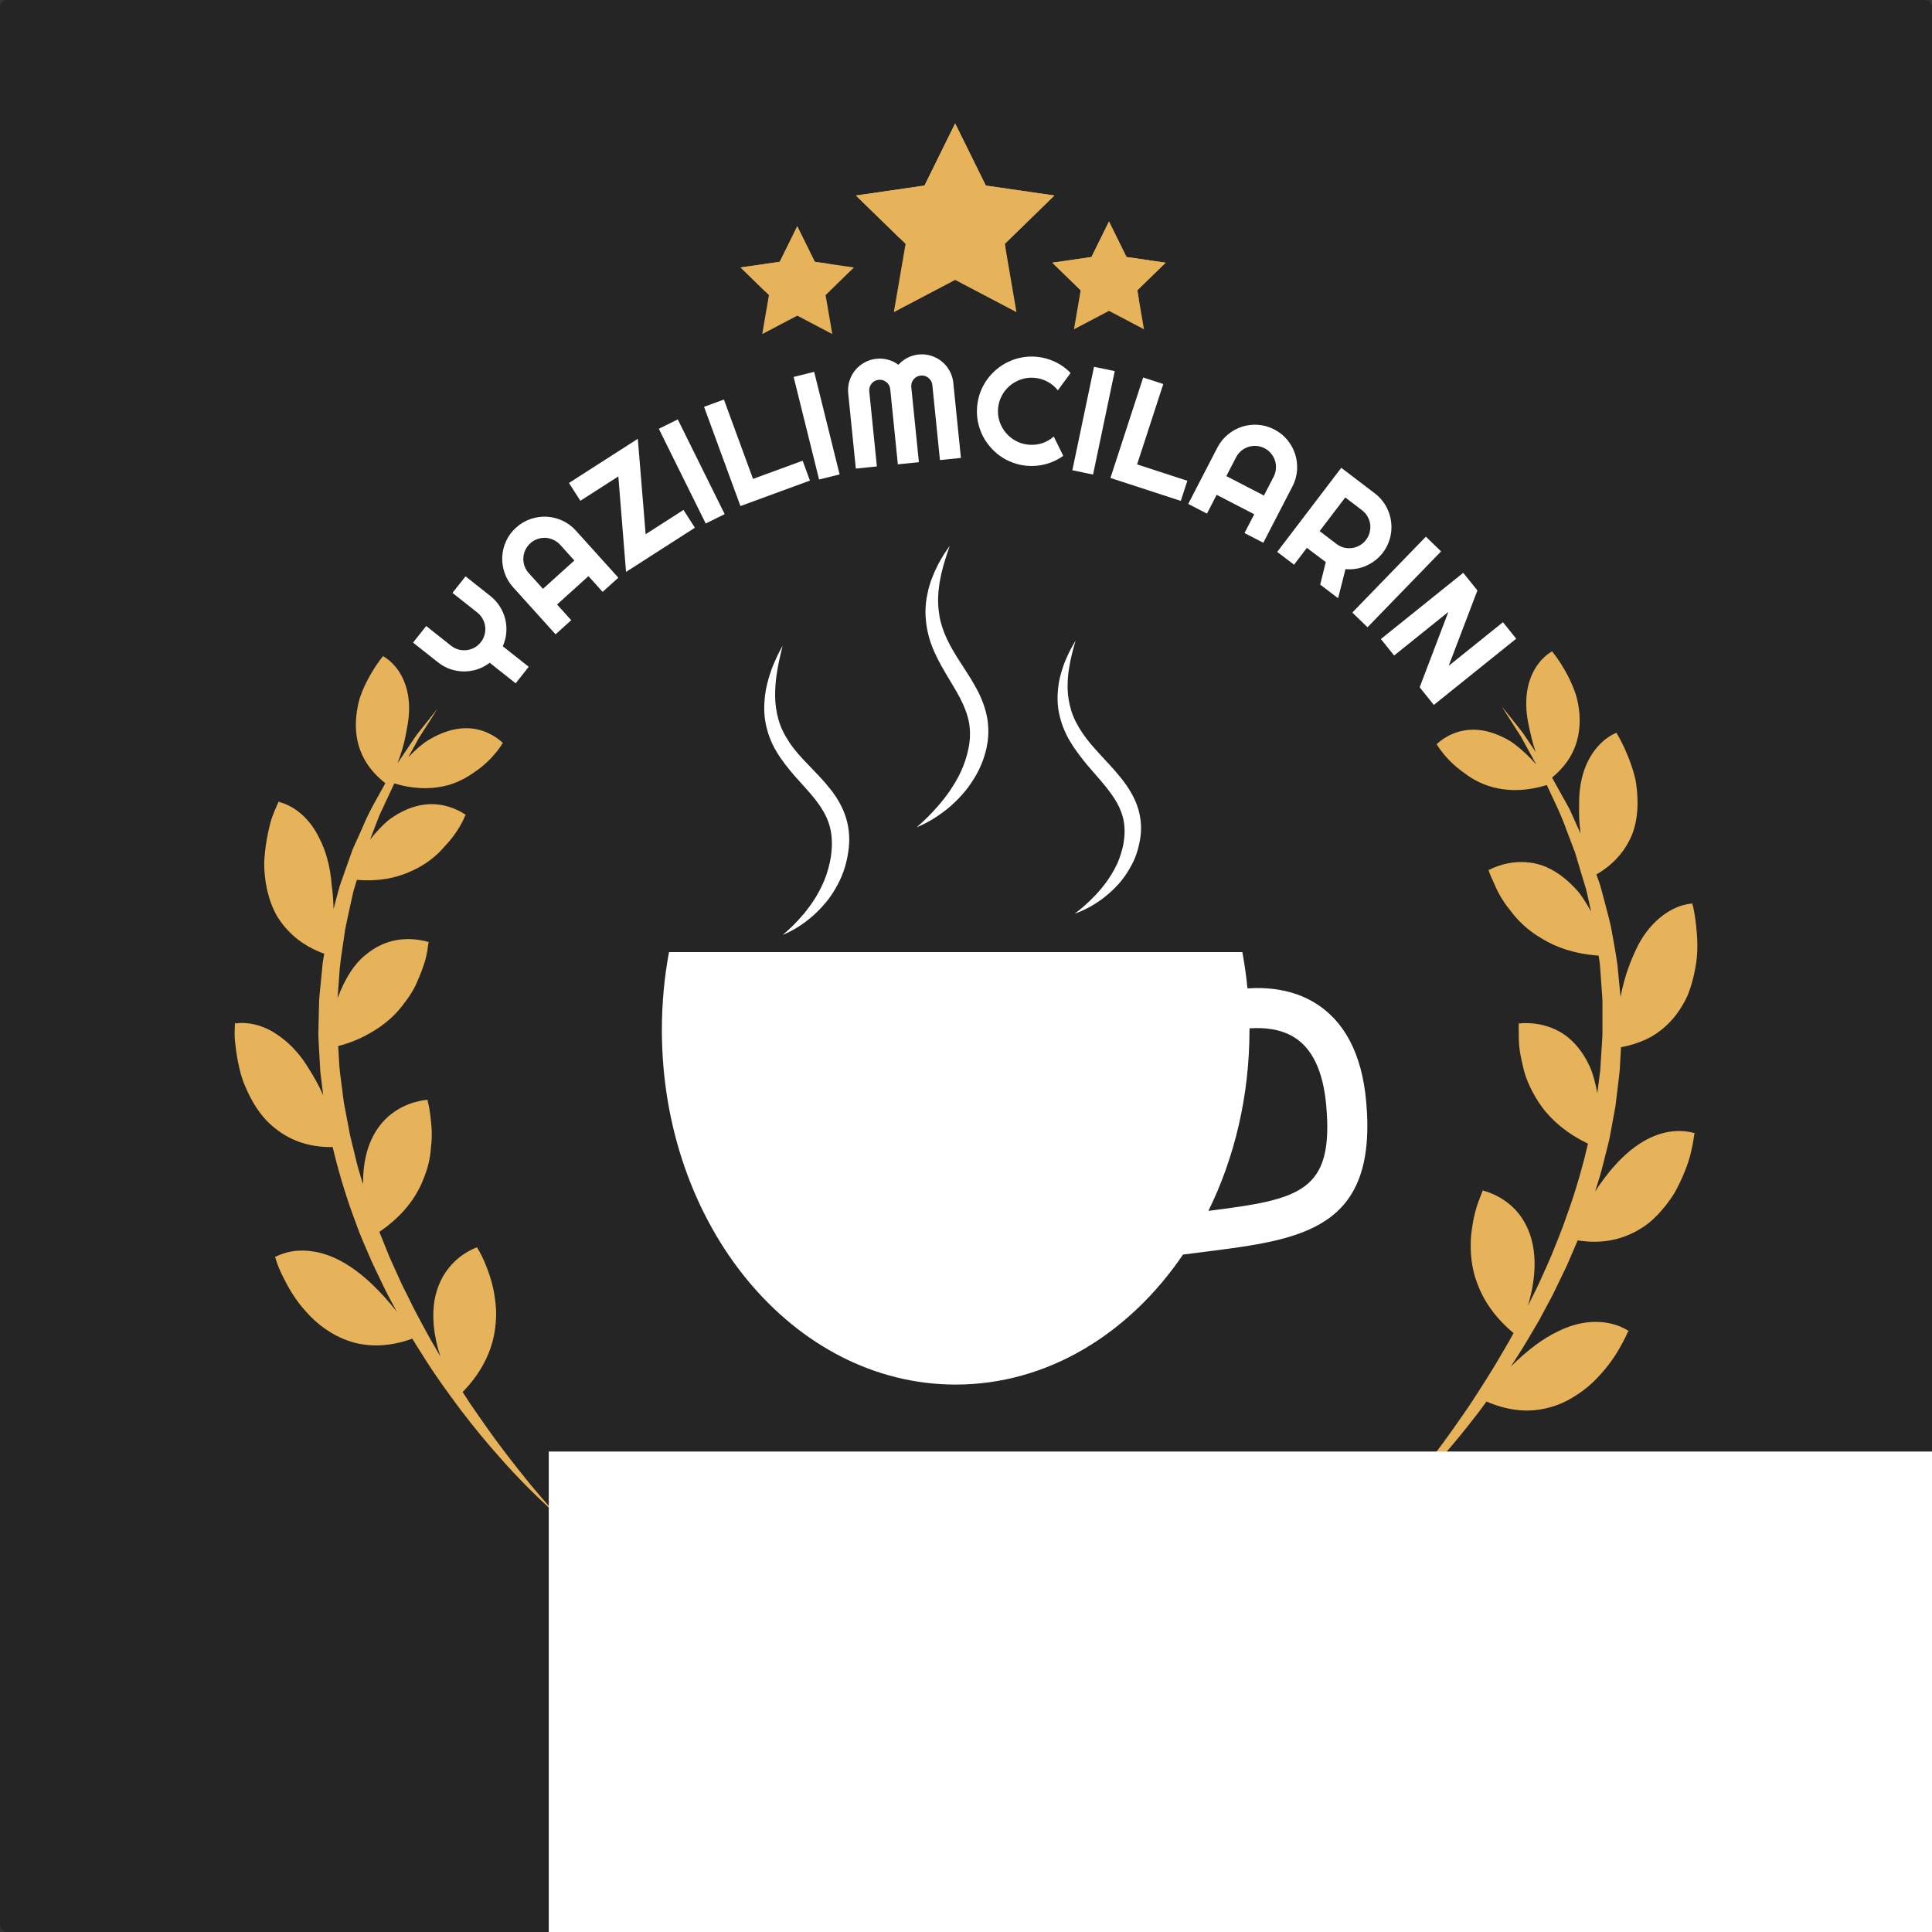 <?xml version="1.0" encoding="UTF-8" standalone="no"?>
<!-- Created with Inkscape (http://www.inkscape.org/) -->

<svg
   xmlns:dc="http://purl.org/dc/elements/1.1/"
   xmlns:cc="http://creativecommons.org/ns#"
   xmlns:rdf="http://www.w3.org/1999/02/22-rdf-syntax-ns#"
   xmlns:svg="http://www.w3.org/2000/svg"
   xmlns="http://www.w3.org/2000/svg"
   xmlns:sodipodi="http://sodipodi.sourceforge.net/DTD/sodipodi-0.dtd"
   xmlns:inkscape="http://www.inkscape.org/namespaces/inkscape"
   width="1024"
   height="1024"
   viewBox="0 0 270.933 270.933"
   version="1.1"
   id="svg2071"
   inkscape:version="0.92.4 (5da689c313, 2019-01-14)"
   sodipodi:docname="ymy_logo-1024x1024.svg"
   inkscape:export-filename="/home/adil/Masaüstü/ymy.png"
   inkscape:export-xdpi="96"
   inkscape:export-ydpi="96">
  <rect x="0" y="0" width="270.933" height="270.933" fill="#333333" stroke="none"/>
  <defs
     id="defs2065" />
  <sodipodi:namedview
     id="base"
     pagecolor="#ffffff"
     bordercolor="#666666"
     borderopacity="1.0"
     inkscape:pageopacity="0.0"
     inkscape:pageshadow="2"
     inkscape:zoom="0.25278784"
     inkscape:cx="92.912141"
     inkscape:cy="618.2309"
     inkscape:document-units="px"
     inkscape:current-layer="g1742"
     showgrid="false"
     units="px"
     inkscape:window-width="1366"
     inkscape:window-height="718"
     inkscape:window-x="0"
     inkscape:window-y="22"
     inkscape:window-maximized="1"
     inkscape:object-nodes="false" />
  <g
     inkscape:label="Layer 1"
     inkscape:groupmode="layer"
     id="layer1"
     transform="translate(0,-26.067)">
    <flowRoot
       xml:space="preserve"
       id="flowRoot2198"
       style="fill:black;fill-opacity:1;stroke:none;font-family:sans-serif;font-style:normal;font-weight:normal;font-size:40px;line-height:1.25;letter-spacing:0px;word-spacing:0px"><flowRegion
         id="flowRegion2200"><rect
           id="rect2202"
           width="700.436"
           height="406.005"
           x="-1118.838"
           y="304.969" /></flowRegion><flowPara
         id="flowPara2204" /></flowRoot>    <flowRoot
       xml:space="preserve"
       id="flowRoot2206"
       style="fill:black;fill-opacity:1;stroke:none;font-family:sans-serif;font-style:normal;font-weight:normal;font-size:40px;line-height:1.25;letter-spacing:0px;word-spacing:0px"><flowRegion
         id="flowRegion2208"><rect
           id="rect2210"
           width="483.487"
           height="213.85"
           x="-1125.036"
           y="385.55" /></flowRegion><flowPara
         id="flowPara2212" /></flowRoot>    <flowRoot
       xml:space="preserve"
       id="flowRoot38"
       style="font-style:normal;font-variant:normal;font-weight:normal;font-stretch:normal;font-size:40px;line-height:1.25;font-family:Righteous;-inkscape-font-specification:Righteous;letter-spacing:0px;word-spacing:0px;fill:#ffffff;fill-opacity:1;stroke:none;"
       transform="matrix(0.265,0,0,0.265,252.22,26.696)"><flowRegion
         id="flowRegion40"
         style="font-style:normal;font-variant:normal;font-weight:normal;font-stretch:normal;font-family:Righteous;-inkscape-font-specification:Righteous;fill:#ffffff;"><rect
           id="rect42"
           width="385.113"
           height="347.077"
           x="-670.381"
           y="213.361"
           style="font-style:normal;font-variant:normal;font-weight:normal;font-stretch:normal;font-family:Righteous;-inkscape-font-specification:Righteous;fill:#ffffff;" /></flowRegion><flowPara
         id="flowPara44"
         style="line-height:10.35">asdasd</flowPara></flowRoot>    <flowRoot
       xml:space="preserve"
       id="flowRoot46"
       style="fill:black;fill-opacity:1;stroke:none;font-family:sans-serif;font-style:normal;font-weight:normal;font-size:40px;line-height:1.25;letter-spacing:0px;word-spacing:0px"><flowRegion
         id="flowRegion48"><rect
           id="rect50"
           width="563.122"
           height="457.222"
           x="117.667"
           y="163.347" /></flowRegion><flowPara
         id="flowPara52" /></flowRoot>    <g
       id="g1259">
      <g
         id="g1742">
        <rect
           style="opacity:1;fill:#252525;fill-opacity:1;fill-rule:nonzero;stroke:none;stroke-width:1.525;stroke-linecap:round;stroke-linejoin:round;stroke-miterlimit:4;stroke-dasharray:none;stroke-dashoffset:0;stroke-opacity:1;paint-order:normal"
           id="rect2073"
           width="270.933"
           height="270.933"
           x="-7.3046876e-06"
           y="26.067"
           ry="0.982" />
        <g
           transform="translate(-7.3130556e-6)"
           id="g1689">
          <g
             transform="translate(-1.375,15.291)"
             id="g2173">
            <path
               d="m 52.284,176.864 c -0.394,-1.302 -0.808,-2.603 -1.099,-3.936 l -0.489,-1.994 -0.241,-0.992 -0.185,-1.012 -0.54,-2.83 -0.135,-0.702 -0.092,-0.713 -0.181,-1.425 c -0.114,-0.95 -0.261,-1.89 -0.345,-2.841 -0.058,-0.95 -0.116,-1.901 -0.174,-2.841 l -0.006,-0.103 c 1.603,-0.424 2.974,-0.992 4.142,-1.642 1.211,-0.651 2.238,-1.374 3.095,-2.138 0.864,-0.754 1.541,-1.56 2.121,-2.365 0.628,-0.795 1.121,-1.601 1.507,-2.386 0.711,-1.57 1.266,-3.027 1.5,-4.132 0.125,-0.547 0.193,-1.012 0.229,-1.333 0.014,-0.165 0.032,-0.289 0.05,-0.372 l 0.022,-0.134 0.096,-0.062 c 0,0 -0.496,-0.176 -1.327,-0.31 -0.82,-0.134 -2.02,-0.217 -3.329,0.021 -1.312,0.248 -2.785,0.826 -4.263,2.066 -1.544,1.229 -2.823,3.161 -3.922,6.053 0.102,-1.425 0.206,-2.841 0.306,-4.235 0.197,-1.787 0.504,-3.533 0.731,-5.258 0.326,-1.698 0.723,-3.349 1.066,-4.972 0.072,-0.365 0.17,-0.717 0.282,-1.069 0.108,-0.345 0.213,-0.695 0.317,-1.04 3.006,0.243 5.4,-0.254 7.272,-1.075 1.947,-0.803 3.478,-1.926 4.575,-3.11 0.523,-0.6 1.09,-1.166 1.515,-1.729 0.434,-0.557 0.784,-1.089 1.058,-1.55 0.543,-0.934 0.784,-1.589 0.784,-1.589 l 0.101,-0.034 c 0,0 -0.381,-0.301 -1.071,-0.638 -0.696,-0.34 -1.68,-0.723 -2.901,-0.851 -1.223,-0.129 -2.678,-0.003 -4.319,0.694 -0.821,0.349 -1.692,0.841 -2.593,1.517 -0.834,0.707 -1.695,1.604 -2.57,2.727 0.145,-0.383 0.292,-0.765 0.433,-1.135 0.241,-0.628 0.475,-1.242 0.706,-1.843 0.216,-0.608 0.525,-1.156 0.774,-1.722 0.521,-1.117 1.014,-2.184 1.485,-3.193 1.319,0.409 2.503,0.595 3.637,0.653 1.14,0.059 2.185,-0.031 3.133,-0.223 1.912,-0.385 3.382,-1.227 4.631,-2.124 1.291,-0.881 2.249,-1.883 2.889,-2.674 0.64,-0.792 0.964,-1.373 0.964,-1.373 l -0.092,0.024 c 0,0 -0.322,-0.338 -0.922,-0.741 -0.6,-0.402 -1.48,-0.873 -2.618,-1.121 -1.137,-0.238 -2.533,-0.257 -4.178,0.269 -0.823,0.265 -1.709,0.659 -2.654,1.232 -0.939,0.573 -1.83,1.392 -2.821,2.39 0.439,-0.797 0.848,-1.54 1.219,-2.212 0.198,-0.38 0.409,-0.723 0.622,-1.04 0.205,-0.322 0.397,-0.622 0.577,-0.9 0.356,-0.559 0.661,-1.038 0.909,-1.421 0.491,-0.779 0.752,-1.192 0.752,-1.192 0,0 -0.307,0.383 -0.882,1.099 -0.287,0.358 -0.64,0.805 -1.056,1.325 -0.208,0.26 -0.432,0.541 -0.67,0.841 -0.244,0.299 -0.487,0.622 -0.717,0.985 -0.661,0.99 -1.429,2.129 -2.275,3.393 0.549,-1.44 0.921,-2.753 1.156,-3.959 0.106,-0.587 0.207,-1.15 0.304,-1.692 0.083,-0.527 0.134,-1.027 0.157,-1.505 0.085,-1.916 -0.272,-3.44 -0.8,-4.609 -0.523,-1.17 -1.217,-1.985 -1.784,-2.5 -0.568,-0.516 -1.009,-0.731 -1.009,-0.731 l 0.006,-0.113 c 0,0 -0.545,0.633 -1.244,1.72 -0.694,1.087 -1.554,2.618 -2.124,4.395 -0.982,3.72 -0.886,8.232 3.637,11.777 -1.006,1.854 -2.232,3.834 -3.184,6.161 -0.304,0.675 -0.616,1.366 -0.932,2.069 -0.157,0.353 -0.318,0.708 -0.477,1.07 -0.133,0.37 -0.265,0.744 -0.4,1.119 -0.268,0.756 -0.539,1.525 -0.816,2.305 -0.135,0.392 -0.274,0.786 -0.412,1.18 -0.142,0.397 -0.28,0.801 -0.377,1.214 -0.219,0.829 -0.44,1.667 -0.666,2.52 -0.015,-0.814 -0.063,-1.584 -0.136,-2.316 -0.036,-0.368 -0.083,-0.725 -0.126,-1.068 -0.026,-0.342 -0.06,-0.673 -0.101,-0.995 -0.158,-1.289 -0.421,-2.43 -0.755,-3.448 -0.326,-1.012 -0.758,-1.907 -1.165,-2.66 -0.408,-0.752 -0.864,-1.392 -1.334,-1.923 -0.938,-1.074 -1.935,-1.732 -2.704,-2.109 -0.77,-0.377 -1.308,-0.477 -1.308,-0.477 l -0.024,-0.145 c 0,0 -0.492,0.96 -1.052,2.516 -0.458,1.602 -0.938,3.834 -1.025,6.236 0.021,2.436 0.504,5.06 1.762,7.317 1.372,2.29 3.496,4.201 6.661,5.348 -0.09,0.568 -0.222,1.126 -0.256,1.694 -0.091,0.94 -0.182,1.87 -0.273,2.81 -0.087,0.95 -0.213,1.901 -0.207,2.861 -0.023,0.961 -0.046,1.921 -0.069,2.892 -0.001,0.485 -0.038,0.971 -0.008,1.467 l 0.076,1.456 c 0.06,1.105 0.123,2.221 0.186,3.336 0.133,1.105 0.267,2.221 0.402,3.326 -0.602,-1.374 -1.289,-2.562 -1.934,-3.595 -0.617,-1.043 -1.273,-1.921 -1.942,-2.665 -0.668,-0.744 -1.349,-1.353 -2.023,-1.849 -0.662,-0.496 -1.286,-0.888 -1.903,-1.178 -1.227,-0.578 -2.347,-0.785 -3.16,-0.837 -0.815,-0.052 -1.322,0.062 -1.322,0.062 l -0.075,-0.134 c 0,0 -0.025,0.269 -0.042,0.744 -0.004,0.475 -0.055,1.167 0.045,1.983 0.082,0.816 0.212,1.787 0.42,2.83 0.22,1.043 0.464,2.169 0.95,3.264 0.921,2.221 2.216,4.452 4.305,6.063 2.032,1.611 4.626,2.634 8.01,2.582 0.751,3.161 1.669,6.26 2.74,9.255 0.339,0.919 0.675,1.828 1.01,2.737 0.35,0.899 0.751,1.777 1.124,2.655 0.725,1.777 1.59,3.45 2.383,5.134 0.543,1.136 1.159,2.2 1.729,3.285 -4.678,-5.909 -8.658,-8.005 -11.82,-8.439 -1.539,-0.238 -2.834,-0.062 -3.736,0.196 -0.905,0.248 -1.419,0.568 -1.419,0.568 l -0.113,-0.093 c 0,0 0.07,0.269 0.22,0.713 0.145,0.465 0.394,1.095 0.753,1.839 0.712,1.487 1.769,3.471 3.392,5.227 1.561,1.787 3.664,3.347 6.146,4.163 2.503,0.816 5.449,0.826 8.763,-0.372 0.437,0.754 0.913,1.477 1.373,2.2 1.785,2.892 3.688,5.475 5.452,7.85 1.801,2.345 3.513,4.442 5.111,6.229 1.567,1.818 3.027,3.316 4.225,4.545 1.212,1.219 2.196,2.149 2.876,2.768 0.681,0.609 1.053,0.919 1.053,0.919 0,0 -0.335,-0.341 -0.939,-1.033 -0.617,-0.682 -1.48,-1.715 -2.581,-3.016 -1.083,-1.333 -2.383,-2.944 -3.814,-4.845 -1.445,-1.89 -2.981,-4.091 -4.637,-6.497 -0.348,-0.527 -0.704,-1.074 -1.066,-1.632 1.202,-1.229 2.113,-2.469 2.793,-3.688 0.696,-1.229 1.166,-2.448 1.46,-3.605 0.287,-1.167 0.415,-2.293 0.445,-3.378 0.027,-1.074 -0.101,-2.087 -0.254,-3.037 -0.305,-1.901 -0.941,-3.502 -1.421,-4.659 -0.507,-1.157 -0.962,-1.839 -0.962,-1.839 l 0.029,-0.114 c 0,0 -0.534,0.165 -1.304,0.599 -0.772,0.434 -1.763,1.136 -2.665,2.242 -0.901,1.105 -1.706,2.603 -2.077,4.669 -0.313,2.035 -0.209,4.648 0.851,7.84 -0.268,-0.465 -0.534,-0.919 -0.807,-1.395 -0.861,-1.425 -1.639,-2.954 -2.476,-4.493 -0.422,-0.764 -0.787,-1.56 -1.192,-2.365 -0.387,-0.806 -0.823,-1.591 -1.187,-2.417 -0.5,-1.105 -1.006,-2.231 -1.514,-3.357 -0.461,-1.147 -0.926,-2.304 -1.394,-3.471 2.735,-1.859 4.519,-3.987 5.569,-6.043 0.271,-0.516 0.481,-1.033 0.681,-1.539 0.21,-0.506 0.38,-1.012 0.52,-1.518 0.276,-0.992 0.421,-1.952 0.475,-2.851 0.234,-1.828 0.022,-3.419 -0.127,-4.586 -0.138,-1.157 -0.366,-1.88 -0.366,-1.88 l 0.06,-0.103 c 0,0 -0.522,0.021 -1.329,0.207 -0.808,0.186 -1.9,0.537 -3.035,1.25 -2.26,1.415 -4.787,4.359 -4.74,10.402"
               style="fill:#e7b35a;fill-opacity:1;fill-rule:nonzero;stroke:none;stroke-width:0.103"
               id="path1268"
               inkscape:connector-curvature="0" />
            <path
               d="m 225.074,177.845 c 0.421,-1.353 0.861,-2.696 1.179,-4.08 l 0.522,-2.076 0.259,-1.033 0.202,-1.043 0.543,-2.965 0.136,-0.733 0.091,-0.754 0.18,-1.477 c 0.112,-1.002 0.258,-1.983 0.34,-2.975 0.053,-0.992 0.106,-1.983 0.161,-2.975 l 0.004,-0.103 c 1.647,-0.3 3.077,-0.816 4.325,-1.518 1.203,-0.702 2.205,-1.58 3.044,-2.582 0.833,-1.002 1.518,-2.118 2.031,-3.295 0.462,-1.167 0.783,-2.386 0.999,-3.584 0.499,-2.407 0.295,-4.669 0.112,-6.335 -0.098,-0.833 -0.214,-1.508 -0.306,-1.976 -0.041,-0.237 -0.088,-0.417 -0.127,-0.539 -0.036,-0.119 -0.056,-0.187 -0.056,-0.187 l 0.044,-0.133 c 0,0 -0.535,0 -1.344,0.225 -0.818,0.23 -1.862,0.68 -2.996,1.554 -1.13,0.875 -2.301,2.155 -3.285,3.993 -0.916,1.818 -1.918,4.214 -2.5,7.334 -0.147,-1.498 -0.288,-2.975 -0.431,-4.431 -0.241,-1.859 -0.619,-3.677 -0.923,-5.459 -0.407,-1.763 -0.897,-3.469 -1.323,-5.129 -0.089,-0.376 -0.205,-0.742 -0.337,-1.097 -0.124,-0.354 -0.249,-0.713 -0.373,-1.066 2.592,-1.506 4.17,-3.505 5.052,-5.721 0.812,-2.175 0.831,-4.504 0.569,-6.642 -0.109,-1.084 -0.426,-2.04 -0.718,-2.936 -0.3,-0.885 -0.629,-1.68 -0.932,-2.341 -0.604,-1.324 -1.103,-2.119 -1.103,-2.119 l 0.009,-0.127 c 0,0 -0.469,0.15 -1.111,0.569 -0.638,0.418 -1.464,1.117 -2.208,2.179 -0.745,1.064 -1.407,2.494 -1.746,4.351 -0.17,0.93 -0.253,1.965 -0.232,3.119 -0.044,1.19 0.011,2.498 0.202,3.941 -0.171,-0.382 -0.345,-0.769 -0.514,-1.14 -0.282,-0.631 -0.56,-1.247 -0.831,-1.852 -0.26,-0.608 -0.614,-1.153 -0.906,-1.713 -0.613,-1.103 -1.197,-2.152 -1.752,-3.151 1.057,-0.883 1.902,-1.85 2.49,-2.826 0.586,-0.97 0.958,-1.976 1.169,-2.994 0.409,-2.019 0.208,-4.122 -0.348,-5.909 -0.595,-1.752 -1.44,-3.274 -2.134,-4.347 -0.695,-1.074 -1.234,-1.702 -1.234,-1.702 l 0.007,0.113 c 0,0 -0.416,0.205 -0.954,0.692 -0.543,0.489 -1.21,1.257 -1.732,2.359 -0.522,1.104 -0.902,2.54 -0.883,4.34 0.007,0.902 0.117,1.894 0.358,2.988 0.234,1.093 0.497,2.352 0.969,3.694 -0.513,-0.765 -0.993,-1.481 -1.427,-2.125 -0.231,-0.368 -0.477,-0.694 -0.722,-0.993 -0.24,-0.301 -0.464,-0.584 -0.672,-0.85 -0.418,-0.522 -0.775,-0.97 -1.062,-1.329 -0.581,-0.722 -0.889,-1.108 -0.889,-1.108 0,0 0.263,0.418 0.758,1.198 0.249,0.389 0.555,0.871 0.915,1.429 0.181,0.286 0.375,0.586 0.581,0.911 0.215,0.315 0.429,0.66 0.629,1.042 0.573,1.041 1.237,2.248 1.97,3.574 -1.029,-1.153 -2.016,-2.062 -2.949,-2.775 -0.452,-0.368 -0.935,-0.655 -1.411,-0.895 -0.47,-0.244 -0.922,-0.446 -1.359,-0.608 -1.748,-0.652 -3.229,-0.697 -4.437,-0.48 -1.207,0.214 -2.142,0.692 -2.78,1.105 -0.639,0.418 -0.981,0.774 -0.981,0.774 l -0.092,-0.027 c 0,0 0.33,0.593 0.981,1.395 0.652,0.805 1.638,1.816 2.941,2.712 2.393,1.875 6.281,3.308 11.567,1.686 0.863,1.915 1.932,3.948 2.75,6.292 0.261,0.685 0.526,1.38 0.797,2.091 0.136,0.354 0.272,0.716 0.41,1.076 0.109,0.368 0.221,0.747 0.334,1.123 0.226,0.75 0.455,1.517 0.688,2.295 0.119,0.387 0.238,0.781 0.356,1.176 0.124,0.395 0.245,0.788 0.324,1.2 0.179,0.819 0.362,1.651 0.546,2.494 -0.383,-0.704 -0.771,-1.341 -1.162,-1.919 -0.195,-0.289 -0.388,-0.564 -0.591,-0.821 -0.22,-0.256 -0.438,-0.492 -0.658,-0.719 -0.875,-0.902 -1.737,-1.591 -2.571,-2.108 -0.844,-0.514 -1.625,-0.871 -2.43,-1.078 -0.806,-0.211 -1.562,-0.295 -2.259,-0.305 -1.391,-0.02 -2.542,0.273 -3.354,0.552 -0.809,0.278 -1.272,0.554 -1.272,0.554 l -0.106,-0.049 c 0,0 0.208,0.727 0.737,1.778 0.427,1.077 1.128,2.484 2.287,3.886 1.042,1.425 2.476,2.866 4.534,4.044 1.935,1.188 4.518,2.118 7.905,2.355 0.073,0.547 0.186,1.085 0.209,1.653 0.066,0.909 0.132,1.818 0.197,2.737 0.062,0.919 0.159,1.849 0.128,2.779 0,0.94 0,1.87 0,2.82 -0.007,0.465 0.023,0.94 -0.014,1.415 l -0.089,1.425 c -0.067,1.074 -0.134,2.149 -0.203,3.233 -0.137,1.074 -0.276,2.149 -0.412,3.233 -0.268,-1.456 -0.598,-2.696 -1.064,-3.75 -0.496,-1.064 -1.051,-1.942 -1.633,-2.655 -0.585,-0.723 -1.199,-1.291 -1.818,-1.735 -0.629,-0.454 -1.292,-0.775 -1.906,-1.023 -1.239,-0.475 -2.363,-0.63 -3.178,-0.661 -0.815,-0.031 -1.319,0.041 -1.319,0.041 l -0.08,-0.083 c 0,0 -0.02,0.186 -0.026,0.506 -0.02,0.331 0.027,0.806 0.006,1.384 0,0.578 0.036,1.26 0.143,2.014 0.094,0.744 0.315,1.57 0.496,2.438 0.418,1.735 1.298,3.636 2.632,5.495 1.391,1.849 3.459,3.677 6.435,5.103 -0.708,3.078 -1.576,6.115 -2.602,9.049 -0.321,0.899 -0.639,1.797 -0.958,2.686 -0.327,0.888 -0.7,1.766 -1.041,2.634 -0.665,1.756 -1.465,3.429 -2.212,5.093 -0.511,1.126 -1.087,2.19 -1.61,3.285 2.123,-7.189 0.251,-11.332 -1.775,-13.49 -1.053,-1.105 -2.175,-1.756 -3.029,-2.138 -0.854,-0.393 -1.442,-0.516 -1.442,-0.516 l -0.042,-0.114 c 0,0 -0.09,0.186 -0.221,0.516 -0.124,0.341 -0.315,0.816 -0.526,1.405 -0.419,1.198 -0.788,2.872 -0.959,4.783 -0.102,1.932 0.014,4.101 0.885,6.404 0.851,2.293 2.367,4.69 5.098,6.972 -0.4,0.764 -0.84,1.498 -1.264,2.221 -1.66,2.913 -3.389,5.588 -5,8.036 -1.666,2.417 -3.209,4.628 -4.663,6.528 -1.437,1.911 -2.744,3.533 -3.832,4.865 -1.108,1.312 -1.977,2.355 -2.601,3.027 -0.608,0.702 -0.953,1.064 -0.953,1.064 0,0 0.383,-0.32 1.068,-0.95 0.687,-0.62 1.675,-1.549 2.893,-2.779 1.204,-1.229 2.671,-2.737 4.247,-4.566 1.604,-1.797 3.323,-3.905 5.135,-6.26 0.383,-0.516 0.777,-1.054 1.177,-1.591 1.581,0.692 3.09,1.074 4.521,1.209 1.418,0.134 2.759,0.01 4.016,-0.3 1.264,-0.31 2.43,-0.806 3.479,-1.436 1.054,-0.63 2.038,-1.353 2.877,-2.149 1.677,-1.611 2.959,-3.367 3.742,-4.772 0.805,-1.384 1.198,-2.345 1.198,-2.345 l 0.123,-0.072 c 0,0 -0.45,-0.341 -1.27,-0.671 -0.816,-0.331 -2.014,-0.651 -3.491,-0.63 -1.478,0.01 -3.237,0.362 -5.18,1.333 -1.999,0.94 -4.158,2.51 -6.596,4.917 0.293,-0.455 0.584,-0.919 0.881,-1.374 0.939,-1.436 1.806,-2.954 2.723,-4.504 0.462,-0.764 0.867,-1.58 1.308,-2.386 0.422,-0.806 0.89,-1.611 1.28,-2.458 0.542,-1.126 1.091,-2.262 1.645,-3.409 0.505,-1.178 1.015,-2.355 1.528,-3.553 3.332,0.537 6.025,-0.083 8.302,-1.333 0.563,-0.32 1.111,-0.671 1.603,-1.054 0.485,-0.393 0.943,-0.826 1.371,-1.271 0.856,-0.899 1.599,-1.89 2.235,-2.882 1.162,-2.045 1.965,-4.122 2.353,-5.712 0.379,-1.591 0.485,-2.644 0.485,-2.644 l 0.098,-0.103 c 0,0 -0.489,-0.196 -1.312,-0.289 -0.824,-0.093 -1.986,-0.083 -3.324,0.289 -2.684,0.744 -5.975,2.923 -9.359,8.129"
               style="fill:#e7b35a;fill-opacity:1;fill-rule:nonzero;stroke:none;stroke-width:0.103"
               id="path1270"
               inkscape:connector-curvature="0" />
            <path
               d="m 135.32,28.085 4.301,8.713 9.612,1.396 -6.955,6.782 1.641,9.572 -8.599,-4.519 -8.598,4.519 1.644,-9.572 -6.959,-6.782 9.615,-1.396 4.298,-8.713"
               style="fill:#e7b35a;fill-opacity:1;fill-rule:nonzero;stroke:none;stroke-width:0.103"
               id="path1298"
               inkscape:connector-curvature="0" />
            <path
               d="m 113.183,42.514 2.452,4.977 5.489,0.794 -3.974,3.874 0.94,5.465 -4.908,-2.583 -4.913,2.583 0.938,-5.465 -3.972,-3.874 5.488,-0.794 2.458,-4.977"
               style="fill:#e7b35a;fill-opacity:1;fill-rule:nonzero;stroke:none;stroke-width:0.103"
               id="path1300"
               inkscape:connector-curvature="0" />
            <path
               d="m 142.328,46.327 -0.051,-0.292 h 8.8e-4 l 0.05,0.292 m -19.284,-5.479 -1.638,-1.596 9.616,-1.399 4.298,-8.713 2.357,4.779 -2.357,-4.776 -4.298,8.713 -9.615,1.396 1.637,1.596 m 26.189,-1.596 -9.612,-1.396 -0.002,-0.003 9.614,1.399"
               style="fill:#ffffff;fill-opacity:1;fill-rule:nonzero;stroke:none;stroke-width:0.103"
               id="path1302"
               inkscape:connector-curvature="0" />
            <path
               d="m 142.398,45.678 c -1.379,-0.654 -3.055,-1.236 -5.408,-1.665 -1.306,-0.24 -2.667,-0.347 -4.06,-0.347 -1.774,0 -3.598,0.175 -5.425,0.47 l -4.461,-4.346 -1.637,-1.596 9.615,-1.396 4.298,-8.713 2.357,4.776 1.941,3.933 h 8.8e-4 l 0.002,0.003 9.612,1.396 -6.955,6.78 8.8e-4,0.002 h -8.8e-4 l 0.051,0.292 0.069,0.409"
               style="fill:#e7b35a;fill-opacity:1;fill-rule:nonzero;stroke:none;stroke-width:0.103"
               id="path1304"
               inkscape:connector-curvature="0" />
            <path
               d="m 156.895,41.844 2.454,4.975 5.487,0.8 -3.972,3.868 0.937,5.467 -4.907,-2.583 -4.912,2.583 0.939,-5.467 -3.972,-3.868 5.489,-0.8 2.455,-4.975"
               style="fill:#e7b35a;fill-opacity:1;fill-rule:nonzero;stroke:none;stroke-width:0.103"
               id="path1306"
               inkscape:connector-curvature="0" />
            <path
               d="m 161.07,52.667 c -8.9e-4,0 -0.002,0 -0.004,0 l -0.202,-1.181 0.206,1.181 m -8.182,-0.982 c -8.9e-4,0 -8.9e-4,0 -8.9e-4,0 l 0.035,-0.198 -0.034,0.198 m -3.932,-4.068 -0.005,-0.005 5.489,-0.796 2.452,-4.975 0.002,0.004 -2.454,4.974 -5.484,0.799 m 15.875,0 -5.481,-0.799 -8.8e-4,-0.002 5.487,0.795 -0.005,0.005"
               style="fill:#ffffff;fill-opacity:1;fill-rule:nonzero;stroke:none;stroke-width:0.103"
               id="path1308"
               inkscape:connector-curvature="0" />
            <path
               d="m 161.067,52.667 c -3.49,-0.162 -6.115,-0.514 -8.179,-0.982 l 0.034,-0.198 -3.967,-3.869 5.484,-0.799 2.454,-4.974 2.453,4.971 8.8e-4,0.001 8.9e-4,0.002 5.481,0.798 -3.966,3.869 0.202,1.181"
               style="fill:#e7b35a;fill-opacity:1;fill-rule:nonzero;stroke:none;stroke-width:0.103"
               id="path1310"
               inkscape:connector-curvature="0" />
            <path
               d="m 106.383,49.404 -1.149,-1.119 5.49,-0.798 2.456,-4.976 0.002,0.003 -2.458,4.977 -5.488,0.794 1.147,1.119 m 11.308,-1.616 -2.056,-0.297 -0.002,-0.003 2.065,0.297 c -0.002,0.001 -0.005,0.002 -0.007,0.003"
               style="fill:#ffffff;fill-opacity:1;fill-rule:nonzero;stroke:none;stroke-width:0.103"
               id="path1312"
               inkscape:connector-curvature="0" />
            <path
               d="m 108.637,51.599 -2.254,-2.195 -1.147,-1.119 5.488,-0.794 2.458,-4.977 2.45,4.973 v 0.001 l 0.002,0.003 2.056,0.297 c -3.623,1.275 -6.809,2.713 -9.054,3.811"
               style="fill:#e7b35a;fill-opacity:1;fill-rule:nonzero;stroke:none;stroke-width:0.103"
               id="path1314"
               inkscape:connector-curvature="0" />
            <path
               d="m 124.715,263.158 h -18.437 v -1.043 h 18.437 v 1.043"
               style="fill:#ffffff;fill-opacity:1;fill-rule:nonzero;stroke:none;stroke-width:0.103"
               id="path1322"
               inkscape:connector-curvature="0" />
            <path
               d="m 124.595,250.669 h -18.437 v -1.043 h 18.437 v 1.043"
               style="fill:#ffffff;fill-opacity:1;fill-rule:nonzero;stroke:none;stroke-width:0.103"
               id="path1324"
               inkscape:connector-curvature="0" />
            <path
               d="m 171.858,263.158 h -18.437 v -1.043 h 18.437 v 1.043"
               style="fill:#ffffff;fill-opacity:1;fill-rule:nonzero;stroke:none;stroke-width:0.103"
               id="path1334"
               inkscape:connector-curvature="0" />
            <path
               d="m 171.812,250.669 h -18.437 v -1.043 h 18.437 v 1.043"
               style="fill:#ffffff;fill-opacity:1;fill-rule:nonzero;stroke:none;stroke-width:0.103"
               id="path1336"
               inkscape:connector-curvature="0" />
            <path
               d="m 170.834,180.583 c 3.658,-7.427 5.761,-16.104 5.761,-25.369 l -0.002,-0.227 c 2.051,-0.145 4.307,0.072 6.184,1.198 2.603,1.56 4.141,4.772 4.574,9.545 1.114,12.261 -3.69,13.222 -16.517,14.854 z m 22.124,-15.37 c -0.606,-6.673 -3.068,-11.342 -7.313,-13.873 -2.995,-1.787 -6.371,-2.149 -9.333,-1.963 -0.169,-1.725 -0.408,-3.419 -0.717,-5.082 H 95.191 c -0.653,3.512 -0.999,7.169 -0.999,10.918 0,27.466 18.446,49.727 41.202,49.727 12.849,0 24.326,-7.107 31.882,-18.232 1.06,-0.134 2.091,-0.269 3.093,-0.393 13.533,-1.715 24.225,-3.058 22.589,-21.103"
               style="fill:#ffffff;fill-opacity:1;fill-rule:nonzero;stroke:none;stroke-width:0.103"
               id="path1338"
               inkscape:connector-curvature="0" />
            <path
               d="m 111.127,141.879 c 0,0 0.587,-0.459 1.493,-1.345 0.449,-0.45 0.974,-1.01 1.533,-1.676 0.543,-0.681 1.138,-1.451 1.674,-2.354 0.531,-0.902 1.044,-1.902 1.428,-3.011 0.361,-1.109 0.663,-2.298 0.744,-3.56 l 0.018,-0.236 0.007,-0.091 0.003,-0.129 c 0.004,-0.169 0.017,-0.362 0.009,-0.496 -0.004,-0.284 -0.02,-0.602 -0.049,-0.906 -0.06,-0.614 -0.177,-1.223 -0.376,-1.81 -0.379,-1.185 -1.066,-2.296 -1.909,-3.376 -0.845,-1.074 -1.838,-2.119 -2.811,-3.213 -0.961,-1.106 -1.905,-2.271 -2.654,-3.551 -0.764,-1.262 -1.256,-2.661 -1.505,-4 -0.261,-1.341 -0.21,-2.628 -0.08,-3.769 0.13,-1.142 0.413,-2.152 0.69,-3.023 0.276,-0.87 0.588,-1.598 0.856,-2.189 0.264,-0.593 0.506,-1.038 0.67,-1.343 0.167,-0.302 0.257,-0.464 0.257,-0.464 0,0 -0.043,0.18 -0.126,0.512 -0.089,0.335 -0.195,0.829 -0.337,1.448 -0.145,0.621 -0.272,1.386 -0.401,2.249 -0.123,0.867 -0.195,1.846 -0.188,2.89 0.012,1.048 0.162,2.161 0.475,3.269 0.311,1.114 0.86,2.191 1.566,3.241 0.702,1.054 1.607,2.047 2.592,3.06 0.971,1.028 2.034,2.071 3.004,3.295 0.977,1.197 1.838,2.633 2.317,4.202 0.24,0.783 0.371,1.591 0.422,2.382 0.029,0.397 0.022,0.779 8.9e-4,1.192 -0.006,0.218 -0.026,0.371 -0.041,0.546 l -0.011,0.13 -0.022,0.162 -0.039,0.275 c -0.206,1.473 -0.624,2.861 -1.208,4.077 -0.585,1.208 -1.268,2.279 -2.022,3.155 -1.478,1.77 -3.032,2.882 -4.152,3.549 -1.123,0.669 -1.83,0.905 -1.83,0.905"
               style="fill:#ffffff;fill-opacity:1;fill-rule:nonzero;stroke:none;stroke-width:0.103"
               id="path1340"
               inkscape:connector-curvature="0" />
            <path
               d="m 152.108,138.885 c 0,0 0.58,-0.413 1.487,-1.217 0.45,-0.407 0.981,-0.912 1.547,-1.517 0.554,-0.621 1.165,-1.326 1.716,-2.158 0.547,-0.837 1.088,-1.757 1.475,-2.796 0.193,-0.518 0.347,-1.064 0.487,-1.617 0.129,-0.554 0.207,-1.134 0.248,-1.722 0.065,-1.157 -0.086,-2.315 -0.544,-3.418 -0.433,-1.118 -1.159,-2.181 -1.983,-3.22 -0.832,-1.036 -1.763,-2.066 -2.672,-3.131 -0.892,-1.079 -1.763,-2.2 -2.473,-3.409 -0.712,-1.202 -1.211,-2.506 -1.479,-3.772 -0.281,-1.27 -0.278,-2.507 -0.161,-3.601 0.107,-1.103 0.379,-2.067 0.653,-2.9 0.269,-0.835 0.589,-1.519 0.857,-2.08 0.267,-0.56 0.515,-0.979 0.68,-1.266 0.168,-0.281 0.261,-0.436 0.261,-0.436 0,0 -0.049,0.172 -0.139,0.488 -0.097,0.314 -0.219,0.784 -0.368,1.371 -0.155,0.59 -0.299,1.313 -0.428,2.133 -0.131,0.822 -0.197,1.753 -0.179,2.749 0.015,0.997 0.201,2.046 0.522,3.101 0.326,1.057 0.875,2.092 1.557,3.104 1.357,2.047 3.413,3.864 5.26,6.128 0.923,1.128 1.785,2.412 2.343,3.869 0.554,1.454 0.731,3.053 0.539,4.505 -0.196,1.425 -0.592,2.775 -1.2,3.922 -0.6,1.151 -1.302,2.149 -2.064,2.95 -1.505,1.618 -3.045,2.59 -4.147,3.167 -1.106,0.585 -1.793,0.774 -1.793,0.774"
               style="fill:#ffffff;fill-opacity:1;fill-rule:nonzero;stroke:none;stroke-width:0.103"
               id="path1342"
               inkscape:connector-curvature="0" />
            <path
               d="m 129.925,126.779 c 0,0 0.55,-0.451 1.419,-1.297 0.865,-0.859 2.054,-2.115 3.208,-3.769 0.556,-0.834 1.133,-1.749 1.593,-2.77 0.464,-1.023 0.839,-2.133 1.062,-3.298 l 0.079,-0.442 0.052,-0.434 0.054,-0.497 0.003,-0.408 c 0.031,-0.542 -0.037,-1.161 -0.126,-1.738 -0.217,-1.177 -0.68,-2.336 -1.284,-3.499 -1.224,-2.311 -2.941,-4.656 -3.937,-7.298 -0.505,-1.312 -0.78,-2.685 -0.864,-3.975 -0.089,-1.294 0.059,-2.518 0.313,-3.591 0.102,-0.542 0.28,-1.038 0.422,-1.515 0.185,-0.457 0.344,-0.899 0.522,-1.3 0.185,-0.396 0.357,-0.766 0.529,-1.1 0.187,-0.327 0.36,-0.625 0.514,-0.898 0.297,-0.541 0.608,-0.926 0.782,-1.204 0.189,-0.273 0.291,-0.417 0.291,-0.417 0,0 -0.056,0.169 -0.161,0.485 -0.101,0.315 -0.275,0.761 -0.445,1.347 -0.089,0.288 -0.185,0.614 -0.29,0.962 -0.089,0.353 -0.184,0.731 -0.286,1.139 -0.094,0.403 -0.161,0.842 -0.25,1.294 -0.037,0.459 -0.145,0.934 -0.161,1.432 -0.092,0.992 -0.025,2.062 0.15,3.148 0.181,1.094 0.564,2.191 1.072,3.292 0.523,1.103 1.19,2.2 1.926,3.332 0.728,1.136 1.526,2.318 2.224,3.627 0.701,1.297 1.271,2.769 1.521,4.309 0.098,0.782 0.156,1.526 0.093,2.331 l -0.049,0.596 -0.084,0.495 -0.096,0.549 -0.127,0.524 c -0.366,1.384 -0.93,2.649 -1.608,3.735 -0.666,1.1 -1.417,2.04 -2.183,2.822 -0.763,0.787 -1.513,1.439 -2.226,1.952 -0.7,0.527 -1.345,0.931 -1.891,1.233 -1.086,0.616 -1.761,0.846 -1.761,0.846"
               style="fill:#ffffff;fill-opacity:1;fill-rule:nonzero;stroke:none;stroke-width:0.103"
               id="path1344"
               inkscape:connector-curvature="0" />
            <path
               d="m 138.689,257.342 c -0.749,1.808 -0.578,4.101 -0.195,6.001 2.881,-0.237 5.163,-3.46 5.163,-7.396 0,-3.894 -2.229,-7.086 -5.06,-7.386 0.518,2.21 1.173,6.146 0.093,8.78"
               style="fill:#8a5d3b;fill-opacity:1;fill-rule:nonzero;stroke:none;stroke-width:0.103"
               id="path1346"
               inkscape:connector-curvature="0" />
            <path
               d="m 137.541,257.342 c 1.059,-2.582 0.45,-6.415 -0.059,-8.646 -2.493,0.713 -4.362,3.688 -4.362,7.251 0,3.481 1.783,6.404 4.188,7.2 -0.354,-1.859 -0.488,-4.06 0.233,-5.805"
               style="fill:#a87c4f;fill-opacity:1;fill-rule:nonzero;stroke:none;stroke-width:0.103"
               id="path1348"
               inkscape:connector-curvature="0" />
          </g>
          <flowRoot
             xml:space="preserve"
             id="flowRoot888"
             style="font-style:normal;font-variant:normal;font-weight:normal;font-stretch:normal;font-size:40px;line-height:1.25;font-family:Righteous;-inkscape-font-specification:Righteous;letter-spacing:0px;word-spacing:0px;fill:#ffffff;fill-opacity:1;stroke:none"
             transform="matrix(0.265,0,0,0.265,32.856,194.353)"><flowRegion
               id="flowRegion884"
               style="font-style:normal;font-variant:normal;font-weight:normal;font-stretch:normal;font-family:Righteous;-inkscape-font-specification:Righteous;fill:#ffffff"><rect
                 id="rect882"
                 width="763.157"
                 height="369.812"
                 x="166.415"
                 y="133.09"
                 style="font-style:normal;font-variant:normal;font-weight:normal;font-stretch:normal;font-family:Righteous;-inkscape-font-specification:Righteous;fill:#ffffff" /></flowRegion><flowPara
               id="flowPara886"
               style="font-size:85.333px">MOLA YERi</flowPara></flowRoot>          <flowRoot
             transform="matrix(0.265,0,0,0.265,58.263,230.112)"
             style="font-style:normal;font-variant:normal;font-weight:normal;font-stretch:normal;font-size:40px;line-height:1.25;font-family:Righteous;-inkscape-font-specification:Righteous;letter-spacing:0px;word-spacing:0px;fill:#ffffff;fill-opacity:1;stroke:none"
             id="flowRoot896"
             xml:space="preserve"><flowRegion
               style="font-style:normal;font-variant:normal;font-weight:normal;font-stretch:normal;font-family:Righteous;-inkscape-font-specification:Righteous;fill:#ffffff"
               id="flowRegion892"><rect
                 style="font-style:normal;font-variant:normal;font-weight:normal;font-stretch:normal;font-family:Righteous;-inkscape-font-specification:Righteous;fill:#ffffff"
                 y="133.09"
                 x="166.415"
                 height="369.812"
                 width="763.157"
                 id="rect890" /></flowRegion><flowPara
               style="font-size:42.667px"
               id="flowPara894">YMY</flowPara></flowRoot>          <flowRoot
             xml:space="preserve"
             id="flowRoot904"
             style="font-style:normal;font-variant:normal;font-weight:normal;font-stretch:normal;font-size:40px;line-height:1.25;font-family:Righteous;-inkscape-font-specification:Righteous;letter-spacing:0px;word-spacing:0px;fill:#ffffff;fill-opacity:1;stroke:none"
             transform="matrix(0.265,0,0,0.265,104.964,230.079)"><flowRegion
               id="flowRegion900"
               style="font-style:normal;font-variant:normal;font-weight:normal;font-stretch:normal;font-family:Righteous;-inkscape-font-specification:Righteous;fill:#ffffff"><rect
                 id="rect898"
                 width="763.157"
                 height="369.812"
                 x="166.415"
                 y="133.09"
                 style="font-style:normal;font-variant:normal;font-weight:normal;font-stretch:normal;font-family:Righteous;-inkscape-font-specification:Righteous;fill:#ffffff" /></flowRegion><flowPara
               id="flowPara902"
               style="font-size:42.667px">2018</flowPara></flowRoot>          <g
             aria-label="YAZILIMCILARIN"
             style="font-style:normal;font-weight:normal;font-size:10.583px;line-height:1.25;font-family:sans-serif;letter-spacing:0px;word-spacing:0px;fill:#ffffff;fill-opacity:1;stroke:none;stroke-width:0.265"
             id="text1544">
            <path
               inkscape:connector-curvature="0"
               d="m 74.146,119.574 -1.835,2.317 -3.638,-2.881 q -0.804,0.616 -1.747,0.924 -0.936,0.3 -1.894,0.293 -0.965,-0.013 -1.892,-0.325 -0.928,-0.326 -1.73,-0.962 l -3.484,-2.759 1.842,-2.325 3.484,2.759 q 0.478,0.379 1.049,0.54 0.569,0.147 1.135,0.082 0.566,-0.066 1.086,-0.339 0.518,-0.288 0.897,-0.766 0.379,-0.478 0.534,-1.04 0.154,-0.577 0.088,-1.143 -0.066,-0.566 -0.346,-1.078 -0.282,-0.526 -0.76,-0.905 l -3.484,-2.759 1.835,-2.317 3.484,2.759 q 0.802,0.635 1.326,1.472 0.522,0.822 0.756,1.759 0.226,0.93 0.148,1.91 -0.078,0.98 -0.493,1.904 z"
               style="font-style:normal;font-variant:normal;font-weight:normal;font-stretch:normal;font-size:21.167px;font-family:Righteous;-inkscape-font-specification:Righteous;text-align:center;letter-spacing:-0.265px;text-anchor:middle;fill:#ffffff;stroke-width:0.265"
               id="path1611" />
            <path
               inkscape:connector-curvature="0"
               d="m 80.544,104.67 -1.987,-2.203 q -0.408,-0.453 -0.945,-0.693 -0.536,-0.254 -1.105,-0.284 -0.569,-0.029 -1.128,0.169 -0.558,0.183 -1.011,0.592 -0.453,0.408 -0.7,0.952 -0.247,0.529 -0.276,1.098 -0.029,0.569 0.161,1.135 0.191,0.551 0.6,1.004 l 1.987,2.203 z m 6.169,2.411 -2.203,1.987 -1.987,-2.203 -4.405,3.973 1.987,2.203 -2.195,1.98 -5.953,-6.6 q -0.824,-0.913 -1.198,-2.023 -0.381,-1.117 -0.33,-2.249 0.059,-1.139 0.545,-2.204 0.494,-1.072 1.408,-1.896 0.913,-0.824 2.023,-1.198 1.117,-0.381 2.256,-0.323 1.139,0.059 2.211,0.553 1.065,0.487 1.889,1.4 z"
               style="font-style:normal;font-variant:normal;font-weight:normal;font-stretch:normal;font-size:21.167px;font-family:Righteous;-inkscape-font-specification:Righteous;text-align:center;letter-spacing:-0.265px;text-anchor:middle;fill:#ffffff;stroke-width:0.265"
               id="path1613" />
            <path
               inkscape:connector-curvature="0"
               d="m 97.448,100.072 -9.655,6.197 -1.08,-13.393 -5.323,3.417 -1.602,-2.496 9.655,-6.197 1.098,13.382 5.306,-3.405 z"
               style="font-style:normal;font-variant:normal;font-weight:normal;font-stretch:normal;font-size:21.167px;font-family:Righteous;-inkscape-font-specification:Righteous;text-align:center;letter-spacing:-0.265px;text-anchor:middle;fill:#ffffff;stroke-width:0.265"
               id="path1615" />
            <path
               inkscape:connector-curvature="0"
               d="m 101.624,98.165 -2.658,1.316 -6.577,-13.282 2.658,-1.316 z"
               style="font-style:normal;font-variant:normal;font-weight:normal;font-stretch:normal;font-size:21.167px;font-family:Righteous;-inkscape-font-specification:Righteous;text-align:center;letter-spacing:-0.265px;text-anchor:middle;fill:#ffffff;stroke-width:0.265"
               id="path1617" />
            <path
               inkscape:connector-curvature="0"
               d="m 113.578,93.46 -9.742,3.573 -5.103,-13.915 2.785,-1.021 4.082,11.13 6.957,-2.552 z"
               style="font-style:normal;font-variant:normal;font-weight:normal;font-stretch:normal;font-size:21.167px;font-family:Righteous;-inkscape-font-specification:Righteous;text-align:center;letter-spacing:-0.265px;text-anchor:middle;fill:#ffffff;stroke-width:0.265"
               id="path1619" />
            <path
               inkscape:connector-curvature="0"
               d="m 117.742,92.597 -2.879,0.714 -3.567,-14.385 2.879,-0.714 z"
               style="font-style:normal;font-variant:normal;font-weight:normal;font-stretch:normal;font-size:21.167px;font-family:Righteous;-inkscape-font-specification:Righteous;text-align:center;letter-spacing:-0.265px;text-anchor:middle;fill:#ffffff;stroke-width:0.265"
               id="path1621" />
            <path
               inkscape:connector-curvature="0"
               d="m 134.754,90.285 -2.941,0.298 -1.067,-10.529 q -0.031,-0.308 -0.182,-0.563 -0.14,-0.256 -0.366,-0.43 -0.216,-0.186 -0.495,-0.272 -0.279,-0.086 -0.587,-0.055 -0.308,0.031 -0.564,0.171 -0.256,0.14 -0.441,0.367 -0.176,0.215 -0.262,0.494 -0.086,0.279 -0.055,0.587 l 1.067,10.529 -2.951,0.299 -1.067,-10.529 q -0.031,-0.308 -0.171,-0.564 -0.14,-0.256 -0.366,-0.43 -0.216,-0.186 -0.495,-0.272 -0.279,-0.086 -0.587,-0.055 -0.308,0.031 -0.564,0.171 -0.256,0.14 -0.441,0.367 -0.176,0.215 -0.262,0.494 -0.086,0.279 -0.055,0.587 l 1.067,10.529 -2.951,0.299 -1.067,-10.529 q -0.093,-0.915 0.165,-1.752 0.267,-0.848 0.803,-1.505 0.545,-0.668 1.313,-1.089 0.777,-0.432 1.692,-0.525 0.823,-0.083 1.614,0.138 0.79,0.211 1.453,0.705 0.55,-0.617 1.272,-0.981 0.731,-0.375 1.553,-0.459 0.915,-0.093 1.753,0.176 0.847,0.257 1.505,0.803 0.667,0.535 1.089,1.313 0.431,0.767 0.524,1.682 z"
               style="font-style:normal;font-variant:normal;font-weight:normal;font-stretch:normal;font-size:21.167px;font-family:Righteous;-inkscape-font-specification:Righteous;text-align:center;letter-spacing:-0.265px;text-anchor:middle;fill:#ffffff;stroke-width:0.265"
               id="path1623" />
            <path
               inkscape:connector-curvature="0"
               d="m 149.104,89.993 q -1.108,0.794 -2.427,1.154 -1.319,0.36 -2.688,0.239 -1.05,-0.093 -2.003,-0.458 -0.944,-0.354 -1.755,-0.924 -0.799,-0.579 -1.437,-1.342 -0.638,-0.762 -1.067,-1.651 -0.418,-0.898 -0.61,-1.891 -0.181,-1.002 -0.088,-2.052 0.093,-1.05 0.448,-2.004 0.365,-0.953 0.934,-1.754 0.58,-0.81 1.343,-1.448 0.762,-0.638 1.65,-1.057 0.899,-0.429 1.891,-0.61 1.003,-0.191 2.053,-0.098 1.369,0.122 2.604,0.709 1.235,0.577 2.185,1.564 l -1.793,2.435 q -0.586,-0.758 -1.439,-1.207 -0.852,-0.46 -1.819,-0.545 -0.978,-0.087 -1.865,0.208 -0.887,0.295 -1.582,0.876 -0.694,0.571 -1.141,1.403 -0.447,0.822 -0.532,1.789 -0.086,0.968 0.209,1.855 0.296,0.877 0.877,1.572 0.582,0.695 1.403,1.141 0.822,0.446 1.8,0.533 0.968,0.086 1.886,-0.206 0.919,-0.302 1.63,-0.945 z"
               style="font-style:normal;font-variant:normal;font-weight:normal;font-stretch:normal;font-size:21.167px;font-family:Righteous;-inkscape-font-specification:Righteous;text-align:center;letter-spacing:-0.265px;text-anchor:middle;fill:#ffffff;stroke-width:0.265"
               id="path1625" />
            <path
               inkscape:connector-curvature="0"
               d="m 153.284,92.618 -2.903,-0.608 3.04,-14.506 2.903,0.608 z"
               style="font-style:normal;font-variant:normal;font-weight:normal;font-stretch:normal;font-size:21.167px;font-family:Righteous;-inkscape-font-specification:Righteous;text-align:center;letter-spacing:-0.265px;text-anchor:middle;fill:#ffffff;stroke-width:0.265"
               id="path1627" />
            <path
               inkscape:connector-curvature="0"
               d="m 165.588,96.309 -9.866,-3.214 4.591,-14.092 2.82,0.919 -3.672,11.271 7.046,2.295 z"
               style="font-style:normal;font-variant:normal;font-weight:normal;font-stretch:normal;font-size:21.167px;font-family:Righteous;-inkscape-font-specification:Righteous;text-align:center;letter-spacing:-0.265px;text-anchor:middle;fill:#ffffff;stroke-width:0.265"
               id="path1629" />
            <path
               inkscape:connector-curvature="0"
               d="m 177.245,95.559 1.363,-2.635 q 0.28,-0.542 0.316,-1.128 0.05,-0.591 -0.123,-1.134 -0.173,-0.543 -0.555,-0.997 -0.368,-0.458 -0.91,-0.738 -0.542,-0.28 -1.137,-0.321 -0.582,-0.045 -1.125,0.128 -0.543,0.173 -1.006,0.55 -0.449,0.373 -0.729,0.914 l -1.363,2.635 z m -0.086,6.623 -2.635,-1.363 1.363,-2.635 -5.269,-2.726 -1.363,2.635 -2.625,-1.358 4.084,-7.895 q 0.565,-1.092 1.472,-1.833 0.912,-0.75 1.989,-1.101 1.086,-0.346 2.255,-0.265 1.178,0.086 2.27,0.651 1.092,0.565 1.833,1.472 0.75,0.912 1.096,1.998 0.346,1.086 0.26,2.264 -0.081,1.168 -0.646,2.261 z"
               style="font-style:normal;font-variant:normal;font-weight:normal;font-stretch:normal;font-size:21.167px;font-family:Righteous;-inkscape-font-specification:Righteous;text-align:center;letter-spacing:-0.265px;text-anchor:middle;fill:#ffffff;stroke-width:0.265"
               id="path1631" />
            <path
               inkscape:connector-curvature="0"
               d="m 188.653,95.827 -3.594,4.72 2.36,1.797 q 0.485,0.369 1.05,0.514 0.572,0.136 1.136,0.06 0.565,-0.076 1.071,-0.366 0.521,-0.292 0.89,-0.777 0.369,-0.485 0.506,-1.057 0.151,-0.574 0.074,-1.138 -0.076,-0.565 -0.366,-1.071 -0.284,-0.515 -0.769,-0.884 z m -7.182,9.432 -2.36,-1.797 8.978,-11.792 4.72,3.594 q 0.65,0.495 1.118,1.124 0.475,0.622 0.755,1.328 0.295,0.705 0.39,1.466 0.11,0.759 0.014,1.517 -0.088,0.764 -0.381,1.49 -0.284,0.732 -0.779,1.381 -0.463,0.609 -1.058,1.065 -0.586,0.463 -1.269,0.762 -0.674,0.305 -1.417,0.428 -0.743,0.123 -1.497,0.055 l -1.04,4.079 -2.508,-1.91 0.782,-3.159 -2.652,-1.993 z"
               style="font-style:normal;font-variant:normal;font-weight:normal;font-stretch:normal;font-size:21.167px;font-family:Righteous;-inkscape-font-specification:Righteous;text-align:center;letter-spacing:-0.265px;text-anchor:middle;fill:#ffffff;stroke-width:0.265"
               id="path1633" />
            <path
               inkscape:connector-curvature="0"
               d="m 191.772,114.033 -2.13,-2.064 10.315,-10.643 2.13,2.064 z"
               style="font-style:normal;font-variant:normal;font-weight:normal;font-stretch:normal;font-size:21.167px;font-family:Righteous;-inkscape-font-specification:Righteous;text-align:center;letter-spacing:-0.265px;text-anchor:middle;fill:#ffffff;stroke-width:0.265"
               id="path1635" />
            <path
               inkscape:connector-curvature="0"
               d="m 201.075,124.921 -1.988,-2.473 4.022,-10.568 -7.604,6.114 -1.859,-2.312 11.55,-9.287 1.988,2.473 -4.03,10.574 7.612,-6.12 1.859,2.312 z"
               style="font-style:normal;font-variant:normal;font-weight:normal;font-stretch:normal;font-size:21.167px;font-family:Righteous;-inkscape-font-specification:Righteous;text-align:center;letter-spacing:-0.265px;text-anchor:middle;fill:#ffffff;stroke-width:0.265"
               id="path1637" />
          </g>
        </g>
      </g>
    </g>
    <flowRoot
       xml:space="preserve"
       id="flowRoot931"
       style="fill:black;fill-opacity:1;stroke:none;font-family:sans-serif;font-style:normal;font-weight:normal;font-size:40px;line-height:1.25;letter-spacing:0px;word-spacing:0px"><flowRegion
         id="flowRegion933"><rect
           id="rect935"
           width="57.662"
           height="70.399"
           x="762.188"
           y="345.689" /></flowRegion><flowPara
         id="flowPara937" /></flowRoot>  </g>
</svg>
